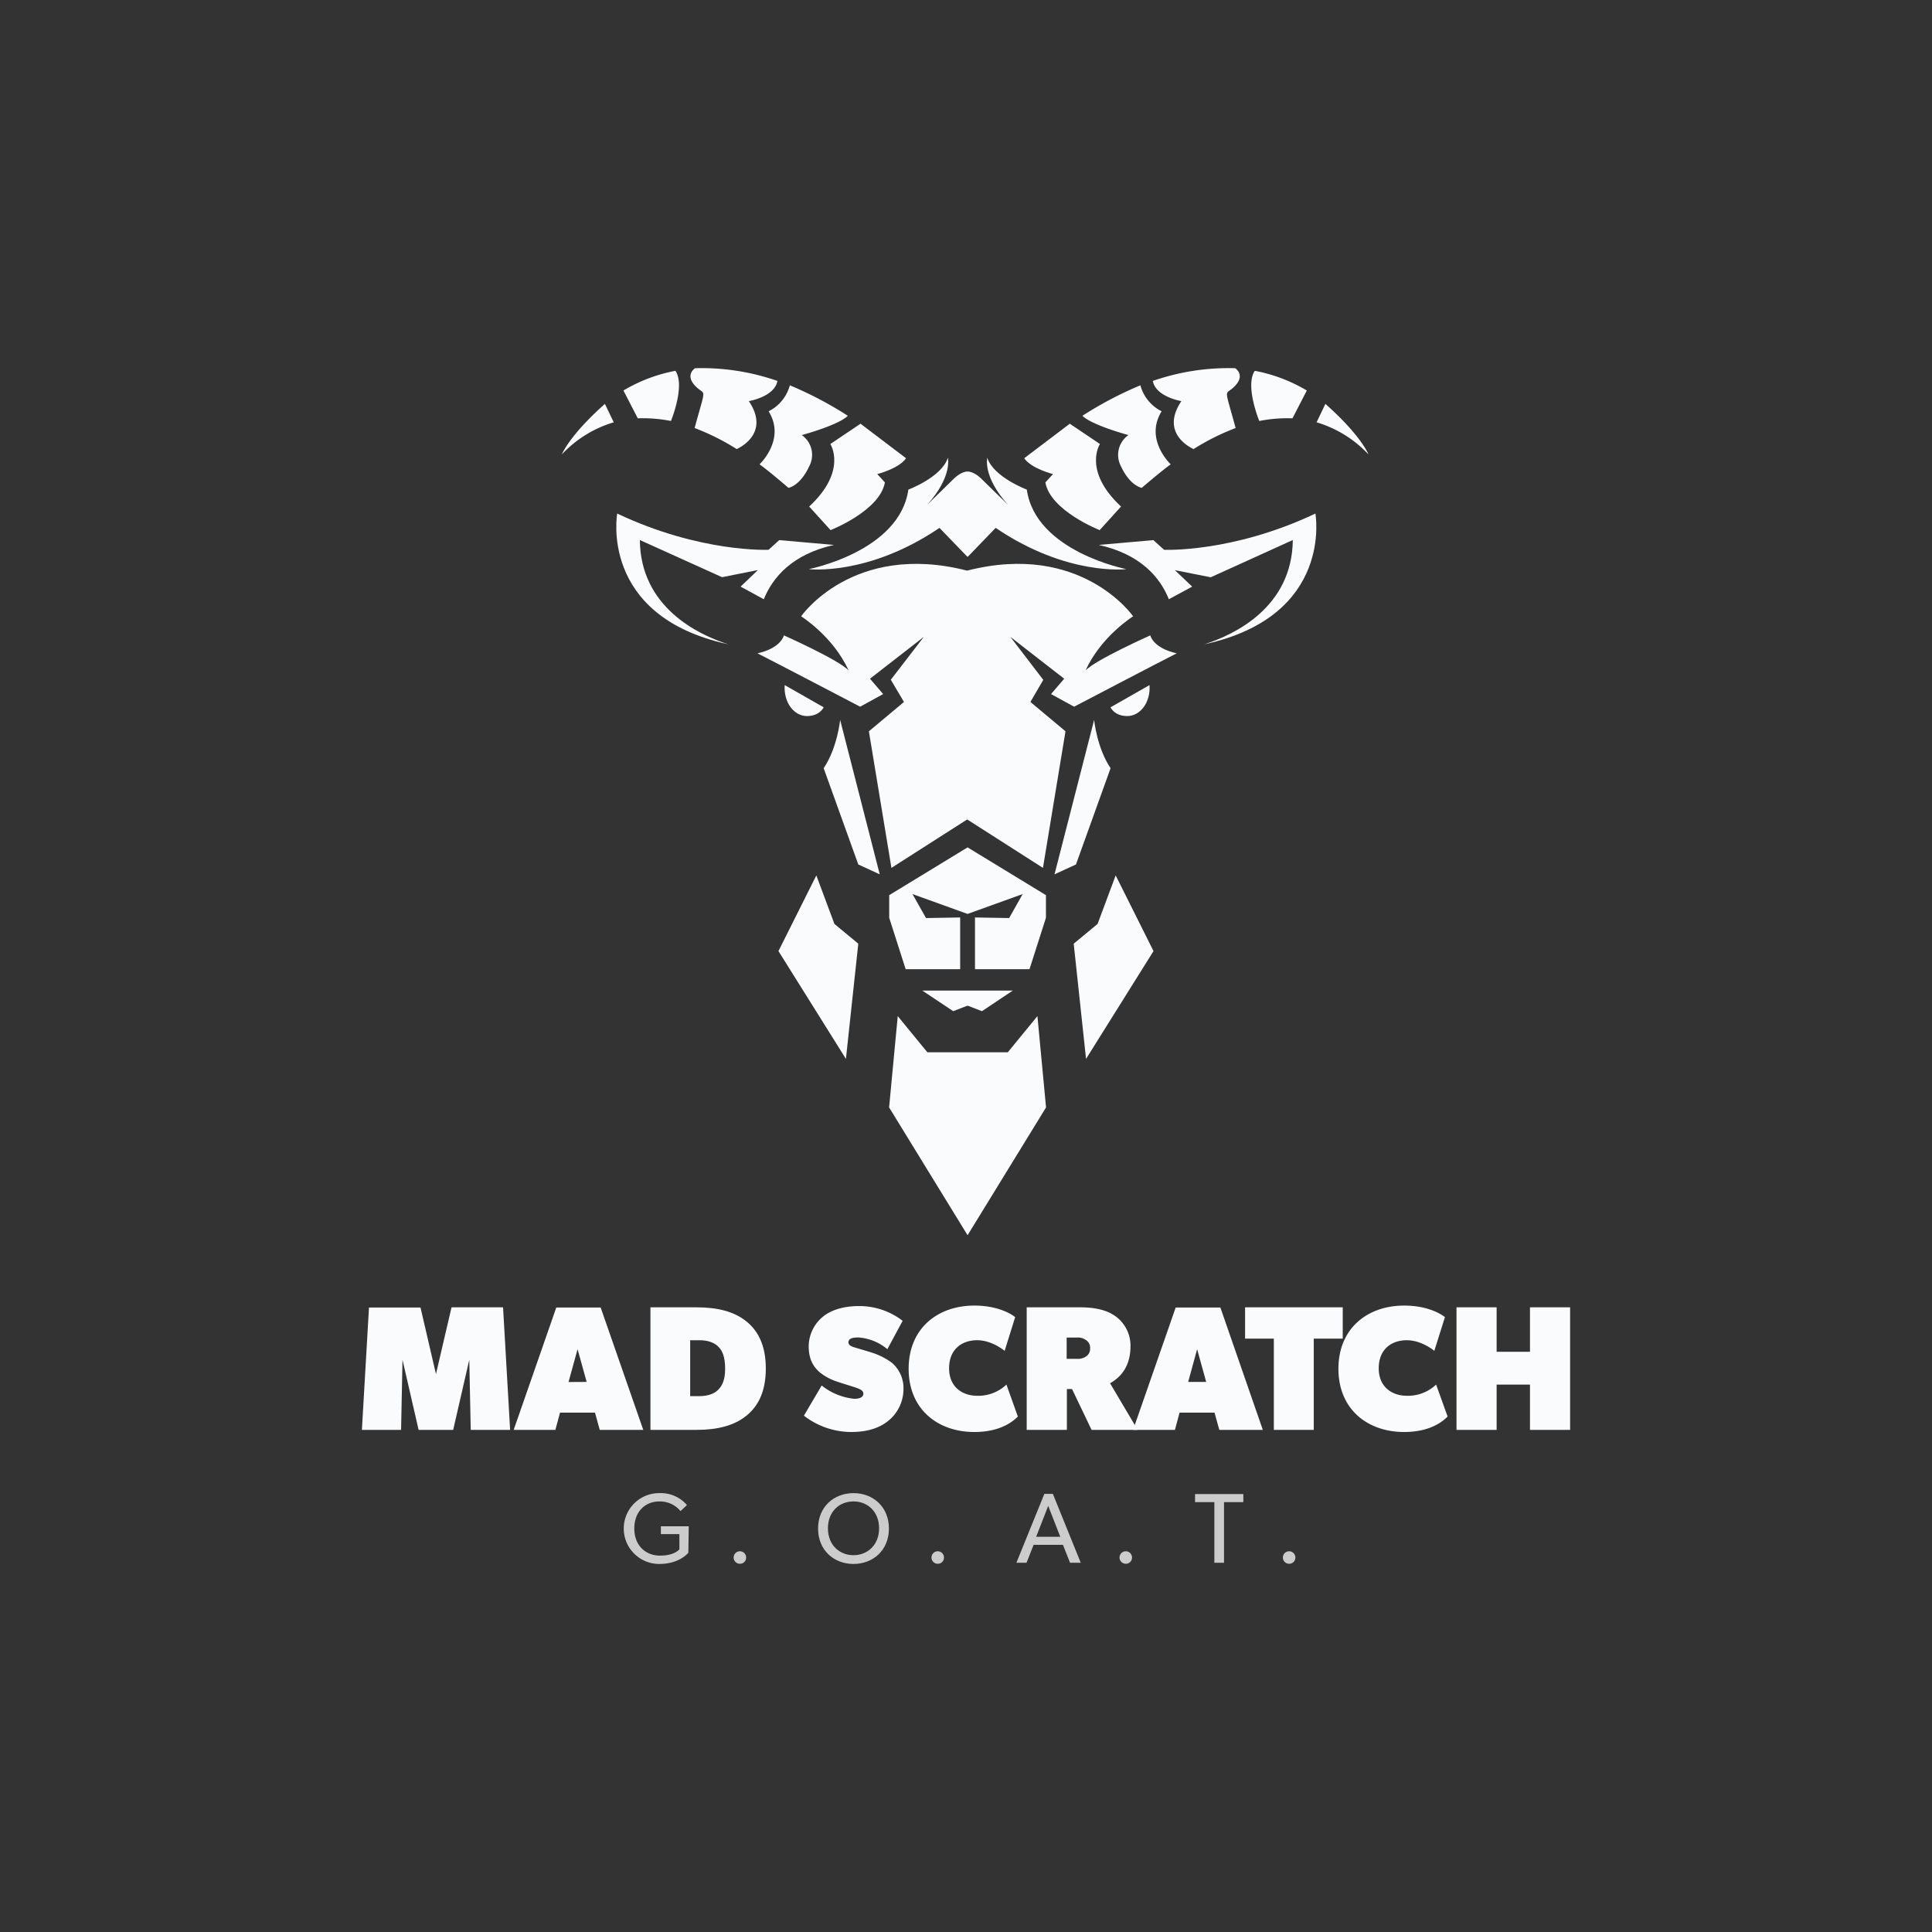 <svg id="Layer_1" data-name="Layer 1" xmlns="http://www.w3.org/2000/svg" viewBox="0 0 600 600.01"><rect x="0" y="0" width="600" height="600.01" fill="#333333" stroke="none"/><defs><style>.cls-1{fill:#fafbfc;}.cls-2{fill:#ccc;}</style></defs><title>Artboard 1 copy 2</title><path class="cls-1" d="M300.4,172.88h.18l8.63-8.94c22.23,15.07,40.61,12.81,40.61,12.81s-28.21-5.45-30.94-24.7c0,0-10.39-3.91-12.26-9.88,0,0-1.54,5.8,6.47,14.65l-8.18-8s-2.21-2.39-4.51-2.39h.18c-2.3,0-4.51,2.39-4.51,2.39l-8.18,8c8-8.85,6.47-14.65,6.47-14.65-1.87,6-12.26,9.88-12.26,9.88-2.73,19.25-30.94,24.7-30.94,24.7s18.37,2.26,40.6-12.81l8.64,8.94h0Z"/><path class="cls-1" d="M357,212.76l-12.12,6.9s1.19,2.72,5.19,2.72S357.36,218.21,357,212.76Z"/><path class="cls-1" d="M339.79,223.57s.85,8.69,5.11,15l-10.75,29.9-6.66,3.06Z"/><polygon class="cls-1" points="300.67 307.64 314.53 307.64 304.95 314.03 300.67 312.37 300.31 312.37 296.03 314.03 286.45 307.64 300.31 307.64 300.67 307.64"/><polygon class="cls-1" points="301.48 326.8 312.98 326.8 322.18 315.56 324.86 343.92 300.54 383.53 300.44 383.53 276.12 343.92 278.8 315.56 288 326.8 299.5 326.8 301.48 326.8"/><polygon class="cls-1" points="253.52 271.87 259.14 286.94 266.55 293.07 262.71 328.85 241.76 295.37 253.52 271.87"/><polygon class="cls-1" points="346.48 271.87 340.86 286.94 333.45 293.07 337.28 328.85 358.23 295.37 346.48 271.87"/><path class="cls-1" d="M259,169.23l-17-1.49-3.32,3s-21.13,1-47-11.25c0,0-5.79,31.83,34.45,40.59-9.4-3-27.23-11.55-27.42-32.37l25.53,11.54,11.13-2.21L230,182.18l7.2,3.92C240,179.27,246,172.15,259,169.23Z"/><path class="cls-1" d="M341.24,169.23l16.95-1.49,3.32,3s21.12,1,47-11.25c0,0,5.8,31.83-34.45,40.59,9.4-3,27.24-11.55,27.43-32.37L376,179.28l-11.13-2.21,5.37,5.11L363,186.1C360.25,179.27,354.22,172.15,341.24,169.23Z"/><path class="cls-1" d="M243.69,212.76l12.11,6.9s-1.19,2.72-5.19,2.72S243.34,218.21,243.69,212.76Z"/><path class="cls-1" d="M260.91,223.57s-.85,8.69-5.11,15l10.75,29.9,6.66,3.06Z"/><path class="cls-1" d="M300.3,254.53l-23.46,15-7-42.42,10.9-9.11-4.09-6.9,10.26-13.32-16.73,13,4.09,4.77-7.15,3.92s-27.45-14.36-31.88-16.57c7.43-1.66,8.2-5.58,8.2-5.58s17.2,7.67,20.1,10.9c-4.77-10.59-14.75-16.82-14.75-16.82s16.07-23.21,51.41-14.22h.28c35.35-9,51.42,14.22,51.42,14.22s-10,6.23-14.76,16.82c2.9-3.23,20.1-10.9,20.1-10.9s.77,3.92,8.2,5.58c-4.43,2.21-31.87,16.57-31.87,16.57l-7.16-3.92,4.09-4.77-16.73-13L324,211.14,320,218l10.9,9.11-7,42.42-23.46-15Z"/><path class="cls-1" d="M267.24,131.59l-9.37,6.3s5.42,8.3-6.57,19.42l6.64,7.32s15.34-6,16.87-14.82l-2.37-2.58s6.72-1.68,8.94-4.92Z"/><path class="cls-1" d="M209.76,115.16c3.14,4.59-1.39,15.58-1.39,15.58a45.16,45.16,0,0,0-10.3-.83l-4.46-8.63A49.29,49.29,0,0,1,209.76,115.16Z"/><path class="cls-1" d="M215.87,114.35s-3.24,2,0,5.45,3.6-.66-.15,13.13a72.15,72.15,0,0,1,13.06,6.53s10.77-4.5,3.78-14.89c0,0,8-1.33,8.87-6.27A71.52,71.52,0,0,0,215.87,114.35Z"/><path class="cls-1" d="M235.88,144.2s8.27-7.7,2.82-16.47a12.69,12.69,0,0,0,6.59-8.07,115.94,115.94,0,0,1,18,9.46s-1.8,2.47-14.28,6a7.5,7.5,0,0,1,2.29,9.71c-2.84,6.13-6.43,6.68-6.43,6.68S238.82,146.29,235.88,144.2Z"/><path class="cls-1" d="M174.48,141.13s2.22-5.79,13.38-15.7l2.74,5.72A36.24,36.24,0,0,0,174.48,141.13Z"/><path class="cls-1" d="M332.22,131.59l9.37,6.3s-5.42,8.3,6.56,19.42l-6.64,7.32s-15.33-6-16.86-14.82l2.37-2.58s-6.73-1.68-8.94-4.92Z"/><path class="cls-1" d="M389.69,115.16c-3.13,4.59,1.39,15.58,1.39,15.58a45.29,45.29,0,0,1,10.31-.83l4.45-8.63A49.29,49.29,0,0,0,389.69,115.16Z"/><path class="cls-1" d="M383.59,114.35s3.23,2,0,5.45-3.6-.66.15,13.13a72.15,72.15,0,0,0-13.06,6.53s-10.77-4.5-3.79-14.89c0,0-8-1.33-8.87-6.27A71.61,71.61,0,0,1,383.59,114.35Z"/><path class="cls-1" d="M363.58,144.2s-8.27-7.7-2.82-16.47a12.69,12.69,0,0,1-6.6-8.07,115.6,115.6,0,0,0-18,9.46s1.8,2.47,14.28,6a7.51,7.51,0,0,0-2.3,9.71c2.85,6.13,6.44,6.68,6.44,6.68S360.64,146.29,363.58,144.2Z"/><path class="cls-1" d="M425,141.13s-2.22-5.79-13.39-15.7l-2.73,5.72A36.24,36.24,0,0,1,425,141.13Z"/><polygon class="cls-1" points="300.52 263.18 300.46 263.18 276.15 278 276.15 285.02 281.26 300.99 298.19 300.99 298.19 284.93 287.58 285.11 283.38 277.66 300.49 283.83 317.6 277.66 313.4 285.11 302.79 284.93 302.79 300.99 319.72 300.99 324.83 285.02 324.83 278 300.52 263.18"/><path class="cls-1" d="M158.42,444.06H146.19l-.45-21.78-5,21.78H130l-5-21.78-.44,21.78H112.39l2.2-38h16l4.8,20.67L140.23,406h16Z"/><path class="cls-1" d="M199.77,444.06H186.26l-1.48-5.35H173.92l-1.44,5.35H159.53l13.23-38h13.78Zm-17.58-14.89L179.37,419l-2.81,10.2Z"/><path class="cls-1" d="M231.47,439.92c-3.58,2.76-8.54,4.14-15.16,4.14H202V406h14.33c6.62,0,11.58,1.37,15.16,4.13s6.34,7.17,6.34,14.89S235.06,437.17,231.47,439.92ZM223,418.15c-1.1-1.11-3-1.93-5.79-1.93h-2.87v17.36h2.87c2.76,0,4.69-.82,5.79-1.93s2.2-2.75,2.2-6.61S224.2,419.25,223,418.15Z"/><path class="cls-1" d="M275.58,441.47c-3,2.31-6.84,3.25-11.25,3.25a24.09,24.09,0,0,1-14.67-5.07l5.52-9.37a19.23,19.23,0,0,0,10.14,4.13c1.66,0,2.81-.5,2.81-1.6s-1.37-1.54-2.75-2-4.41-1.38-5.52-1.77a17.12,17.12,0,0,1-5.23-2.81c-1.93-1.65-3.48-4-3.48-8.1a12,12,0,0,1,4.41-9.21c2.32-1.93,6.12-3.31,11.2-3.31a22,22,0,0,1,13.56,4.58L275.58,419a15.74,15.74,0,0,0-9-3.64c-2,0-3.09.38-3.09,1.54s1.76,1.49,2.64,1.77,3.2.93,4.53,1.37a21,21,0,0,1,6.34,3.2,10.38,10.38,0,0,1,3.58,8.27A12.65,12.65,0,0,1,275.58,441.47Z"/><path class="cls-1" d="M316.1,439.92c-1.38,1.38-5.24,4.8-13.51,4.8-11.3,0-20.4-7-20.4-19.63s9.1-19.63,20.4-19.63c8.55,0,12.68,3.59,12.68,3.59L312,419.52s-3.86-3.3-8.54-3.3-8.71,2.75-8.71,8.71,4.3,8.54,8.71,8.54a12.74,12.74,0,0,0,9.1-3.47Z"/><path class="cls-1" d="M353.31,444.06H339l-6.07-12.68h-1.6v12.68H318.85V406h16.54c4.69,0,8.27.82,11,2.75a11.23,11.23,0,0,1,4.69,9.38c0,7.71-4.69,10.47-6.34,11.46Zm-16.15-27.95a4.25,4.25,0,0,0-2.76-.72h-3.14V422h3.14a4.53,4.53,0,0,0,2.76-.66,2.82,2.82,0,0,0,1.38-2.64A2.73,2.73,0,0,0,337.16,416.11Z"/><path class="cls-1" d="M392.18,444.06H378.67l-1.49-5.35H366.32l-1.43,5.35h-13l13.23-38H379Zm-17.59-14.89L371.78,419,369,429.17Z"/><path class="cls-1" d="M417,415.72h-9v28.34H395.6V415.72h-8.93V406H417Z"/><path class="cls-1" d="M449.57,439.92c-1.38,1.38-5.24,4.8-13.51,4.8-11.3,0-20.4-7-20.4-19.63s9.1-19.63,20.4-19.63c8.55,0,12.68,3.59,12.68,3.59l-3.3,10.47s-3.86-3.3-8.55-3.3-8.71,2.75-8.71,8.71,4.3,8.54,8.71,8.54A12.74,12.74,0,0,0,446,430Z"/><path class="cls-1" d="M487.61,444.06H475.15V430H464.79v14.06H452.33V406h12.46V419.8h10.36V406h12.46Z"/><path class="cls-2" d="M213.77,482.23c-.4.41-3,3.47-9.06,3.47a11,11,0,0,1,0-22,10.73,10.73,0,0,1,8.63,3.71l-2,1.88a8.23,8.23,0,0,0-6.59-3c-4.39,0-7.76,3.16-7.76,8.41s3.49,8.41,8,8.41,6-1.95,6-1.95v-4.73h-5.75V474h8.66Z"/><path class="cls-2" d="M229.72,485.64a1.94,1.94,0,1,1,2-1.92A1.9,1.9,0,0,1,229.72,485.64Z"/><path class="cls-2" d="M265.06,485.7c-6,0-11-4.18-11-11s5-11,11-11,11,4.17,11,11S271.06,485.7,265.06,485.7Zm0-19.42c-4.36,0-7.94,3.13-7.94,8.35s3.61,8.35,7.94,8.35,7.95-3.16,7.95-8.35S269.42,466.28,265.06,466.28Z"/><path class="cls-2" d="M291.16,485.64a1.94,1.94,0,1,1,2-1.92A1.9,1.9,0,0,1,291.16,485.64Z"/><path class="cls-2" d="M335.64,485.33h-3.33l-2.2-5.57H321l-2.2,5.57h-3.15l8.69-21.4h2.63Zm-6.36-8.07-3.75-9.59-3.74,9.59Z"/><path class="cls-2" d="M349.56,485.64a1.94,1.94,0,1,1,2-1.92A1.9,1.9,0,0,1,349.56,485.64Z"/><path class="cls-2" d="M386.13,466.5h-6v18.83h-3V466.5h-6V464h15Z"/><path class="cls-2" d="M400.29,485.64a1.94,1.94,0,1,1,2-1.92A1.9,1.9,0,0,1,400.29,485.64Z"/></svg>